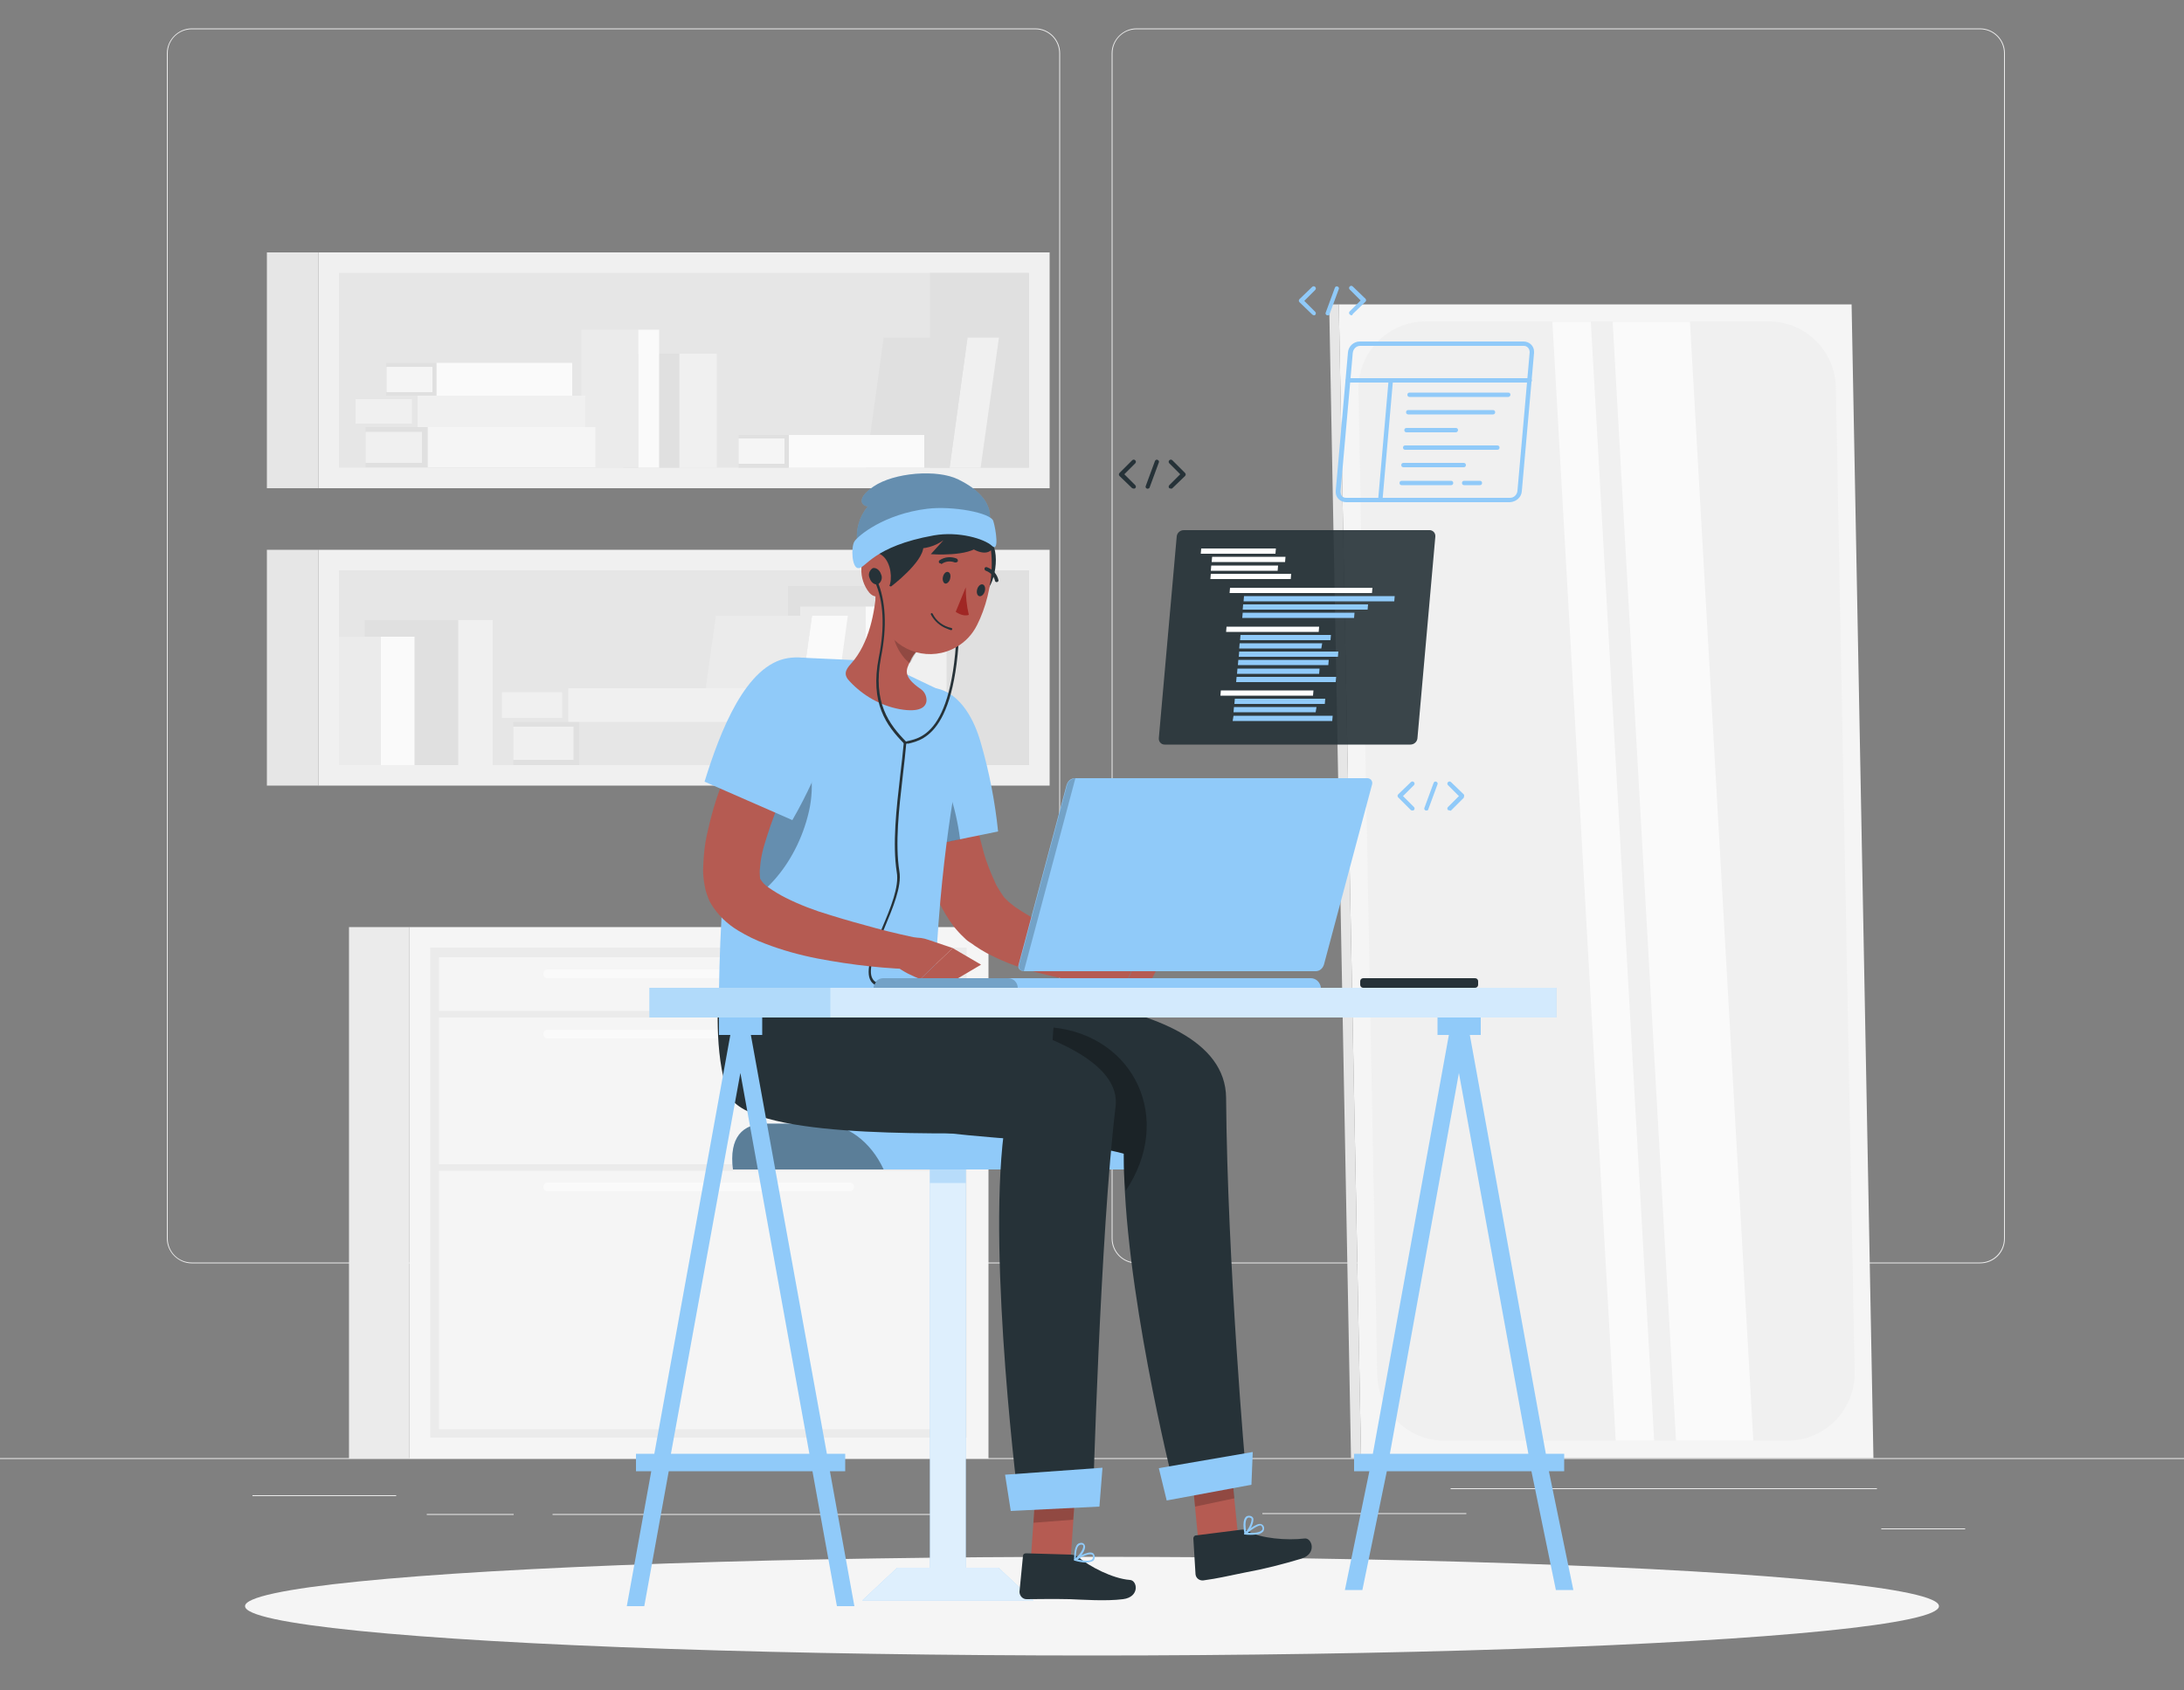 <?xml version="1.0" encoding="utf-8"?>
<!-- Generator: Adobe Illustrator 27.1.1, SVG Export Plug-In . SVG Version: 6.00 Build 0)  -->
<svg version="1.1" id="Layer_1" xmlns="http://www.w3.org/2000/svg" xmlns:xlink="http://www.w3.org/1999/xlink" x="0px" y="0px"
	 viewBox="0 0 500 387" style="enable-background:new 0 0 500 387;" xml:space="preserve">
<rect x="0" y="0" width="500" height="387" fill="#808080" stroke="none"/>
<style type="text/css">
	.st0{fill:#EBEBEB;}
	.st1{fill:#F5F5F5;}
	.st2{fill:#FAFAFA;}
	.st3{fill:#F0F0F0;}
	.st4{fill:#E6E6E6;}
	.st5{fill:#E0E0E0;}
	.st6{fill:#90CAF9;}
	.st7{opacity:0.5;fill:#263238;enable-background:new    ;}
	.st8{opacity:0.7;fill:#FFFFFF;enable-background:new    ;}
	.st9{opacity:0.5;fill:#90CAF9;enable-background:new    ;}
	.st10{fill:#B55B52;}
	.st11{fill:#263238;}
	.st12{opacity:0.2;enable-background:new    ;}
	.st13{opacity:0.3;enable-background:new    ;}
	.st14{fill:#A02724;}
	.st15{opacity:0.6;fill:#FFFFFF;enable-background:new    ;}
	.st16{opacity:0.9;fill:#263238;enable-background:new    ;}
	.st17{fill:#FFFFFF;}
</style>
<g id="freepik--background-complete--inject-2">
	<rect y="333.9" class="st0" width="500" height="0.2"/>
	<rect x="332.1" y="340.8" class="st0" width="97.6" height="0.2"/>
	<rect x="289" y="346.5" class="st0" width="46.7" height="0.2"/>
	<rect x="430.7" y="350" class="st0" width="19.2" height="0.2"/>
	<rect x="126.5" y="346.7" class="st0" width="92.5" height="0.2"/>
	<rect x="97.7" y="346.7" class="st0" width="19.9" height="0.2"/>
	<rect x="57.8" y="342.4" class="st0" width="32.9" height="0.2"/>
	<path class="st0" d="M237,289.3H43.9c-3.1,0-5.7-2.6-5.7-5.7V12.2c0-3.1,2.6-5.7,5.7-5.7H237c3.2,0,5.7,2.6,5.7,5.7c0,0,0,0,0,0
		v271.4C242.7,286.8,240.2,289.3,237,289.3z M43.9,6.7c-3,0-5.5,2.4-5.5,5.5v271.4c0,3,2.4,5.5,5.5,5.5H237c3,0,5.5-2.4,5.5-5.5
		V12.2c0-3-2.4-5.5-5.5-5.5H43.9z"/>
	<path class="st0" d="M453.3,289.3H260.2c-3.2,0-5.7-2.6-5.7-5.7V12.2c0-3.1,2.6-5.7,5.7-5.7h193.1c3.1,0,5.7,2.5,5.7,5.7v271.4
		C459,286.8,456.5,289.3,453.3,289.3z M260.2,6.7c-3,0-5.5,2.4-5.5,5.5v271.4c0,3,2.4,5.5,5.5,5.5h193.1c3,0,5.5-2.4,5.5-5.5V12.2
		c0-3-2.4-5.5-5.5-5.5H260.2z"/>
	<rect x="79.9" y="212.3" class="st0" width="13.8" height="121.7"/>
	<rect x="93.7" y="212.3" class="st1" width="132.6" height="121.7"/>
	<rect x="98.5" y="217" class="st0" width="122.8" height="112.2"/>
	<rect x="100.5" y="219.2" class="st1" width="118.8" height="12.3"/>
	<rect x="100.5" y="233" class="st1" width="118.8" height="33.6"/>
	<rect x="100.5" y="268.1" class="st1" width="118.8" height="59.2"/>
	<path class="st2" d="M194.5,272.8h-69.1c-0.6,0-1-0.4-1-1l0,0c0-0.6,0.4-1,1-1h69.1c0.6,0,1,0.4,1,1l0,0
		C195.5,272.4,195.1,272.8,194.5,272.8z"/>
	<path class="st2" d="M194.5,237.8h-69.1c-0.6,0-1-0.4-1-1l0,0c0-0.6,0.4-1,1-1h69.1c0.6,0,1,0.4,1,1l0,0
		C195.5,237.4,195.1,237.8,194.5,237.8z"/>
	<path class="st2" d="M194.5,224h-69.1c-0.6,0-1-0.4-1-1l0,0c0-0.6,0.4-1,1-1h69.1c0.6,0,1,0.4,1,1l0,0
		C195.5,223.6,195.1,224,194.5,224z"/>
	<rect x="72.9" y="125.9" class="st3" width="167.4" height="54"/>
	<rect x="77.6" y="130.6" class="st4" width="157.9" height="44.6"/>
	<rect x="212.9" y="130.6" class="st5" width="22.7" height="44.6"/>
	<rect x="61.1" y="125.9" class="st4" width="11.8" height="54"/>
	<rect x="206.8" y="134.2" class="st3" width="9.9" height="41"/>
	<rect x="180.4" y="134.2" class="st5" width="26.4" height="41"/>
	<rect x="198.1" y="138.9" class="st2" width="5.6" height="36.3"/>
	<rect x="183.2" y="138.9" class="st0" width="14.9" height="36.3"/>
	<polygon class="st2" points="181.1,175.2 189.4,175.2 194.1,141 185.9,141 	"/>
	<polygon class="st0" points="181.1,175.2 159.1,175.2 163.9,141 185.9,141 	"/>
	<rect x="132.6" y="165.3" class="st4" width="41" height="9.9"/>
	<rect x="117.5" y="165.3" class="st5" width="15.1" height="9.9"/>
	<rect x="117.5" y="166.4" class="st3" width="13.8" height="7.6"/>
	<rect x="130.1" y="157.6" class="st3" width="41" height="7.7"/>
	<rect x="114.9" y="157.6" class="st4" width="15.1" height="7.7"/>
	<rect x="114.9" y="158.5" class="st3" width="13.8" height="5.9"/>
	<rect x="104.8" y="142" class="st3" width="8" height="33.2"/>
	<rect x="83.5" y="142" class="st5" width="21.4" height="33.2"/>
	<rect x="87.2" y="145.8" class="st2" width="7.7" height="29.4"/>
	<rect x="77.6" y="145.8" class="st0" width="9.6" height="29.4"/>
	<rect x="72.9" y="57.8" class="st3" width="167.4" height="54"/>
	<rect x="77.6" y="62.5" class="st4" width="157.9" height="44.6"/>
	<rect x="212.9" y="62.5" class="st5" width="22.7" height="44.6"/>
	<rect x="61.1" y="57.8" class="st4" width="11.8" height="54"/>
	<rect x="155.5" y="81" class="st3" width="8.6" height="26.1"/>
	<rect x="142.7" y="81" class="st5" width="12.8" height="26.1"/>
	<rect x="146.1" y="75.5" class="st2" width="4.8" height="31.6"/>
	<rect x="133.1" y="75.5" class="st0" width="12.9" height="31.6"/>
	<polygon class="st3" points="217.4,107.1 224.5,107.1 228.7,77.3 221.5,77.3 	"/>
	<polygon class="st5" points="217.4,107.1 198.2,107.1 202.3,77.3 221.5,77.3 	"/>
	<rect x="97.9" y="97.8" class="st1" width="38.4" height="9.2"/>
	<rect x="83.7" y="97.8" class="st5" width="14.2" height="9.2"/>
	<rect x="83.7" y="98.9" class="st3" width="12.9" height="7.1"/>
	<rect x="99.9" y="83.1" class="st2" width="31.1" height="7.5"/>
	<rect x="88.4" y="83.1" class="st5" width="11.5" height="7.5"/>
	<rect x="88.5" y="84" class="st1" width="10.5" height="5.8"/>
	<rect x="180.5" y="99.6" class="st2" width="31.1" height="7.5"/>
	<rect x="169.1" y="99.6" class="st5" width="11.5" height="7.5"/>
	<rect x="169.1" y="100.4" class="st1" width="10.5" height="5.8"/>
	<rect x="95.6" y="90.6" class="st3" width="38.4" height="7.2"/>
	<rect x="81.4" y="90.6" class="st4" width="14.2" height="7.2"/>
	<rect x="81.4" y="91.4" class="st3" width="12.9" height="5.6"/>
	<polygon class="st1" points="306.5,69.7 423.9,69.7 428.9,333.9 311.6,333.9 	"/>
	<path class="st3" d="M424.6,314.2l-4.3-225.5c-0.2-8.4-7-15.1-15.4-15.1h-78.5c-8.5,0-15.4,6.9-15.4,15.4c0,0.1,0,0.2,0,0.3
		l4.3,225.5c0.2,8.4,7,15.1,15.4,15.1h78.5c8.5,0,15.4-6.9,15.4-15.4C424.6,314.4,424.6,314.3,424.6,314.2z"/>
	<polygon class="st4" points="306.5,69.7 304.3,69.7 309.3,333.9 311.6,333.9 	"/>
	<polygon class="st2" points="369.2,73.7 386.9,73.7 401.4,329.9 383.7,329.9 	"/>
	<polygon class="st2" points="355.4,73.7 364.2,73.7 378.7,329.9 369.9,329.9 	"/>
</g>
<g id="freepik--Shadow--inject-2">
	<ellipse id="freepik--path--inject-2" class="st1" cx="250" cy="367.8" rx="193.9" ry="11.3"/>
</g>
<g id="freepik--Character--inject-2">
	<path class="st6" d="M182.3,267.8h86.2c-3-6.5-8.5-10.5-14.4-10.5h-67L182.3,267.8z"/>
	<path class="st6" d="M167.8,267.8h34.5c-3-6.5-8.5-10.5-14.4-10.5h-12.2C169.8,257.2,166.9,260.6,167.8,267.8L167.8,267.8z"/>
	<path class="st7" d="M167.8,267.8h34.5c-3-6.5-8.5-10.5-14.4-10.5h-12.2C169.8,257.2,166.9,260.6,167.8,267.8L167.8,267.8z"/>
	<polygon class="st6" points="228.6,359 221.1,359 221.1,267.8 212.9,267.8 212.9,359 205.4,359 197.4,366.5 212.9,366.5 
		221.1,366.5 236.6,366.5 	"/>
	<polygon class="st8" points="228.6,359 221.1,359 221.1,267.8 212.9,267.8 212.9,359 205.4,359 197.4,366.5 212.9,366.5 
		221.1,366.5 236.6,366.5 	"/>
	<rect x="212.9" y="267.8" class="st9" width="8.2" height="3.1"/>
	<polygon class="st10" points="274.7,356.5 283.7,354.2 281.5,332.7 272.6,335 	"/>
	<path class="st11" d="M284.1,350.3l-10.3,1.3c-0.4,0-0.6,0.4-0.6,0.7c0,0,0,0,0,0l0.5,8.2c0.1,0.9,0.9,1.5,1.8,1.4
		c3.6-0.5,5-0.9,9.5-1.8c4.4-0.8,8.7-1.9,13-3.2c3.6-1.2,2.3-4.8,0.7-4.6c-4,0.5-10.2,0-13-1.7C285.2,350.3,284.6,350.2,284.1,350.3
		z"/>
	<polygon class="st12" points="272.6,335 281.6,332.7 282.6,343.1 273.6,345 	"/>
	<path class="st11" d="M214,227.1c0,0,66.5-2.2,66.7,24.3c0.3,38.1,4.5,85.4,4.5,85.4l-16.7,2.5c0,0-11.4-45.4-11.2-75.1
		c-18.7-5.3-67.2-1.8-72.9-17.3c-4.7-12.7-2.2-19.7-2.2-19.7H214z"/>
	<path class="st13" d="M241.2,235.3c0,0-2,15.2,4.9,26.8c3.7,0.4,7.4,1.1,11.1,2c0,2.9,0.1,5.8,0.5,8.6
		C268.8,256.2,259.7,237.3,241.2,235.3z"/>
	<polygon class="st6" points="267.1,343.6 286.5,340 286.8,332.5 265.3,336.2 	"/>
	<path class="st6" d="M287.5,351.4c-0.8,0.1-1.7,0.1-2.5,0c-0.1,0-0.2-0.1-0.2-0.1c0-0.1,0-0.2,0.1-0.2c0.3-0.2,2.6-2.4,3.8-2.1
		c0.3,0.1,0.5,0.3,0.6,0.5c0.2,0.4,0.1,0.9-0.1,1.2C288.7,351.2,288.1,351.4,287.5,351.4z M285.6,351c1.7,0.1,2.9-0.1,3.3-0.6
		c0.2-0.2,0.2-0.5,0-0.8c0-0.1-0.1-0.2-0.3-0.3C288,349.3,286.6,350.2,285.6,351L285.6,351z"/>
	<path class="st6" d="M285.1,351.4L285.1,351.4c-0.2,0-0.2-0.1-0.2-0.2c0-0.1-0.6-2.7,0.2-3.7c0.2-0.3,0.5-0.4,0.9-0.4
		c0.4,0,0.7,0.2,0.9,0.5c0.3,1-0.8,3.1-1.6,3.7L285.1,351.4z M285.9,347.5c-0.2,0-0.3,0.1-0.4,0.2c-0.5,0.6-0.4,2.1-0.2,3
		c0.7-0.8,1.4-2.4,1.2-3C286.4,347.7,286.3,347.5,285.9,347.5L285.9,347.5z"/>
	<polygon class="st10" points="235.9,358.5 245.1,357.3 246.6,335.5 237.4,336.7 	"/>
	<path class="st11" d="M245.3,356l-10.4-0.3c-0.4,0-0.7,0.2-0.7,0.6l-0.8,8.2c0,0.9,0.7,1.7,1.6,1.7c3.6,0,5.3-0.1,9.9,0
		c2.8,0.1,8.3,0.5,12.2,0s3.3-4.3,1.6-4.4c-4-0.3-9.3-3.1-11.8-5.2C246.4,356.2,245.9,356.1,245.3,356z"/>
	<path class="st6" d="M248.5,357.8c-0.8,0-1.7-0.2-2.4-0.4c-0.1,0-0.1-0.1-0.2-0.2c0-0.1,0-0.2,0.1-0.2c0.3-0.2,3-1.9,4.1-1.4
		c0.3,0.1,0.4,0.4,0.5,0.6c0.1,0.4,0,0.9-0.3,1.2C249.8,357.7,249.1,357.8,248.5,357.8z M246.7,357.1c1.6,0.4,2.9,0.4,3.3,0
		c0.2-0.2,0.3-0.5,0.2-0.8c0-0.1-0.1-0.3-0.2-0.3C249.3,355.7,247.8,356.4,246.7,357.1L246.7,357.1z"/>
	<path class="st6" d="M246.1,357.4c0,0-0.1,0-0.1,0c-0.1,0-0.1-0.1-0.1-0.2c0-0.1-0.1-2.8,0.8-3.6c0.2-0.2,0.6-0.3,0.9-0.3
		c0.4,0,0.7,0.3,0.8,0.7c0.2,1-1.2,2.9-2.2,3.4C246.2,357.4,246.2,357.4,246.1,357.4z M247.5,353.7c-0.2,0-0.3,0.1-0.5,0.2
		c-0.6,0.5-0.7,2-0.7,2.9c0.8-0.7,1.8-2.1,1.7-2.8c0-0.1-0.1-0.3-0.4-0.3L247.5,353.7z"/>
	<polygon class="st12" points="237.4,336.7 246.6,335.5 245.7,348 236.6,348.7 	"/>
	<path class="st11" d="M191.4,227.1c0,0,66.4,6.3,64,26.3c-3.5,28.8-5.2,90.9-5.2,90.9l-16.9,0.7c0,0-7.2-56-3.5-85.5
		c-17.2,0-59.2,1.2-63.1-9.1c-3.4-9.1-2.2-23.2-2.2-23.2L191.4,227.1z"/>
	<polygon class="st6" points="231.4,346 251.7,345 252.4,336.1 230.1,337.7 	"/>
	<path class="st10" d="M220.1,167.4l0.6,4.6c0.2,1.6,0.4,3.1,0.7,4.7c0.5,3.1,1,6.2,1.6,9.2s1.3,6,2.1,8.9c0.7,2.7,1.8,5.3,3,7.9
		c0.5,0.9,1.1,1.8,1.7,2.7c0.1,0.1,0.3,0.3,0.5,0.5s0.4,0.4,0.6,0.6c0.5,0.4,1,0.8,1.5,1.2c2.4,1.6,4.9,3.1,7.5,4.3
		c5.7,2.6,11.6,4.8,17.5,6.7l-1.1,6.9c-3.4-0.1-6.8-0.4-10.2-1c-1.7-0.3-3.4-0.6-5-1s-3.4-0.8-5.1-1.3c-3.5-1-7-2.4-10.2-4.1
		c-0.9-0.5-1.7-1-2.6-1.6c-0.4-0.3-0.8-0.6-1.3-0.9c-0.5-0.3-0.9-0.7-1.3-1.1c-1.6-1.5-3-3.3-4.1-5.2c-1.9-3.2-3.4-6.7-4.6-10.2
		c-1.1-3.3-2.1-6.7-2.9-10.1c-0.8-3.4-1.4-6.7-1.9-10.1c-0.3-1.7-0.5-3.4-0.7-5s-0.4-3.3-0.5-5.2L220.1,167.4z"/>
	<path class="st6" d="M206.1,160.7c6.8-6.6,15.1-2.7,18.5,9.6c1.9,6.6,3.2,13.3,3.9,20.1l-21.5,4.4
		C203,183.2,199.1,167.4,206.1,160.7z"/>
	<path class="st13" d="M213,174.1c-1.5-1.4-5.9,4.8-8.6,12.5c0.8,2.9,1.6,5.7,2.5,8.3l12.9-2.7C218.8,184.5,216.4,177.2,213,174.1z"
		/>
	<path class="st10" d="M256.2,216.8l5.1,0.3l-4.1,9.4c0,0-8.8-0.2-8.6-4.5l1.6-2.1C251.7,218,253.9,216.9,256.2,216.8z"/>
	<polygon class="st10" points="266.9,217.9 262.5,226.5 257.3,226.5 261.4,217.1 	"/>
	<path class="st6" d="M206.9,154.1l-10.3-2.9l-13.2-0.6c-4.1-0.2-7.9,2.4-9.2,6.3c-2.5,7.7-4.9,18.9-6.5,28.5
		c-1.9,10.8-2.9,27-3.1,41.7H214c1.1-30.7,5-48.9,6.8-59c0.7-4-1.4-8.1-5.1-9.8L206.9,154.1z"/>
	<path class="st13" d="M172.6,162.2c-1.9,7-3.6,15.6-5,23.1c-1.2,7.7-2,15.5-2.4,23.3c8.1-0.8,17.1-10.2,20-22.8
		C188,173.5,181.4,160.7,172.6,162.2z"/>
	<path class="st10" d="M200.7,134.5l4,6.1l5.4,8.3c-0.7,0.7-1.3,1.5-1.7,2.5c-1,2-1.8,3.5,2.4,6.4c0.9,0.6,1.4,1.7,1.3,2.8
		c-0.2,1.3-1.5,2.6-6.1,1.8c-4.4-0.8-8.4-3.1-11.4-6.3c-1.5-1.5-1.2-2.6,0.3-4.2C199,147.3,200.3,140.2,200.7,134.5z"/>
	<path class="st12" d="M208.8,146.8l-3.3-5.9l-0.2,0.5c-0.3,0.7-0.5,1.5-0.7,2.3c-0.6,2.6,1.4,6.4,3.7,8.2l0.3-0.5
		c0.4-0.9,0.9-1.7,1.5-2.4c0,0,0.1-0.1,0.1-0.1L208.8,146.8z"/>
	<path class="st11" d="M207.2,170.4c-0.2,0-0.3-0.2-0.3-0.3c0-0.1,0.1-0.2,0.2-0.2l0.7-0.2c3.6-0.8,12.1-2.6,11.3-35.2
		c0-0.2,0.1-0.3,0.3-0.3l0,0c0.2,0,0.3,0.1,0.3,0.3c0.8,33-8,34.9-11.8,35.8C207.8,170.2,207.5,170.3,207.2,170.4L207.2,170.4z"/>
	<path class="st11" d="M227.6,125.4c-1.5-4.4-6.7-1.5-6.7-1.5s-0.1,9.1,2.7,11.5S229,129.8,227.6,125.4z"/>
	<path class="st10" d="M202.1,123.6c-1.6,9.1-3,14.3,0.4,20.1c3.3,5.8,10.6,7.8,16.4,4.5c2.1-1.2,3.7-2.9,4.8-5.1
		c3.8-7.5,5.8-21-2-27c-5.2-4.2-12.8-3.3-17,1.9C203.3,119.6,202.4,121.6,202.1,123.6z"/>
	<path class="st11" d="M200.4,129c-2.4,3.9,3.6,5.3,3.6,5.3s7.3-5.5,7.4-9.1C211.6,121.5,202.3,125.9,200.4,129z"/>
	<path class="st11" d="M198,130.4c-1.2-1-2.5-4.8-1.5-8.2s4.2-7,7.1-5.8c1.1-3.1,15.9-6.9,20.9,0c5.8,8.1,2.8,12.2-2.1,9.1l-8.8-2.9
		L198,130.4z"/>
	<path class="st11" d="M224.4,124.8c-2.4,2.8-11.3,2.1-11.3,2.1l2.9-3.2c-1.9,1.4-4.4,2.1-6.8,1.9c-4.4-0.2-2-4.7-2-4.7
		S228.8,119.5,224.4,124.8z"/>
	<path class="st10" d="M197.2,130.2c-0.1,2,0.6,4,1.8,5.5c1.7,2,4.2,0.4,4.8-2.1c0.5-2.2-0.2-5.6-2.3-6.7
		C199.3,125.9,197.3,127.7,197.2,130.2z"/>
	<path class="st6" d="M196.3,124.4c-0.5-3,0.4-6.1,2.4-8.5c-0.8,0.2-3.4-1.3,1.3-4.5s14.6-4,19.4-1.6c9.6,4.7,6.9,10.3,6.9,10.3
		L196.3,124.4z"/>
	<path class="st13" d="M196.3,124.4c-0.5-3,0.4-6.1,2.4-8.5c-0.8,0.2-3.4-1.3,1.3-4.5s14.6-4,19.4-1.6c9.6,4.7,6.9,10.3,6.9,10.3
		L196.3,124.4z"/>
	<path class="st6" d="M196.5,130.1c1.7,0.1,3.3-5,17.3-7.5c5.7-1,11.6,0.8,13.3,2.4s0.9-3.8,0.3-5.7s-9.4-3.5-15.1-2.8
		c-9.9,1.2-15.9,6.2-16.7,7.5S195,130.1,196.5,130.1z"/>
	<path class="st11" d="M201.7,131.5c0.4,0.8,0.1,1.8-0.7,2.3c-0.7,0.2-1.6-0.4-1.9-1.4c-0.4-0.8-0.1-1.8,0.7-2.3
		C200.5,129.9,201.4,130.5,201.7,131.5z"/>
	<path class="st11" d="M202.9,226.1c-1.7,0-2.9-0.5-3.5-1.4c-1.5-2.3,0.4-7,2.5-12.1c2-4.7,4-9.6,3.4-12.9c-1-6.4-0.1-14.4,0.8-22.2
		c0.3-2.6,0.6-5,0.8-7.3c-3.9-4-7.8-9.1-5.7-19.7c1.4-7,1.1-12.8-0.9-17.3c-0.1-0.1,0-0.3,0.1-0.4c0,0,0,0,0,0
		c0.1-0.1,0.3,0,0.4,0.1c2,4.6,2.3,10.6,0.9,17.6c-2,10.4,1.9,15.4,5.7,19.3c0.1,0.1,0.1,0.1,0.1,0.2c-0.2,2.4-0.5,4.9-0.8,7.5
		c-0.9,7.7-1.8,15.7-0.8,22c0.6,3.5-1.5,8.4-3.5,13.2s-3.9,9.5-2.6,11.5c0.5,0.8,1.5,1.2,3,1.2c0.2,0,0.3,0.1,0.3,0.3
		C203.1,225.9,203,226.1,202.9,226.1L202.9,226.1z"/>
	<path class="st11" d="M215.9,132c-0.2,0.7,0,1.4,0.4,1.6s1-0.3,1.2-1s0.1-1.4-0.4-1.6S216.1,131.3,215.9,132z"/>
	
		<ellipse transform="matrix(0.287 -0.958 0.958 0.287 30.601 311.539)" class="st11" cx="224.6" cy="135.2" rx="1.4" ry="0.9"/>
	<path class="st14" d="M221.1,134.5c0,2.1,0.2,4.2,0.7,6.3c-1.4,0.5-3-0.7-3-0.7L221.1,134.5z"/>
	<path class="st11" d="M216.9,144c-1.7-0.6-3-1.8-3.8-3.3c0-0.1,0-0.2,0.1-0.3c0.1,0,0.2,0,0.3,0.1c0,0,0,0,0,0
		c0.8,1.7,2.4,2.9,4.3,3.3c0.1,0,0.2,0.1,0.2,0.3c0,0.1-0.1,0.2-0.3,0.2C217.4,144.2,217.1,144.1,216.9,144z"/>
	<path class="st11" d="M215.2,129c-0.1,0-0.1-0.1-0.2-0.1c-0.1-0.2-0.1-0.5,0.1-0.6c0,0,0,0,0,0c1.2-0.8,2.6-0.9,3.9-0.4
		c0.2,0.1,0.3,0.3,0.3,0.6c-0.1,0.2-0.3,0.3-0.6,0.3c0,0,0,0-0.1,0c-1-0.4-2.2-0.3-3.1,0.4C215.5,129,215.3,129,215.2,129z"/>
	<path class="st11" d="M225.4,130.3c0-0.1,0-0.1,0-0.2c0.1-0.2,0.3-0.3,0.6-0.2c1.3,0.5,2.3,1.6,2.6,3c0,0.2-0.2,0.4-0.4,0.4
		c-0.2,0-0.4-0.1-0.4-0.3c-0.3-1.1-1-1.9-2.1-2.3C225.5,130.6,225.4,130.5,225.4,130.3z"/>
	<path class="st10" d="M188,164.3c-0.8,1.5-1.7,3.2-2.6,4.8s-1.7,3.3-2.5,5c-1.6,3.3-3.2,6.7-4.6,10c-1.4,3.3-2.5,6.6-3.5,10
		c-0.4,1.5-0.7,3-0.8,4.6c-0.2,1.3,0.1,2.8,0,2.5c0.5,0.8,1.1,1.5,1.9,2c1.3,0.9,2.6,1.7,4,2.4c3.2,1.6,6.6,2.9,10,3.9
		c3.5,1.1,7.1,2.1,10.8,3.1s7.4,1.8,11.1,2.6L211,222c-8-0.1-15.9-1-23.8-2.5c-4.1-0.8-8.1-1.9-12-3.4c-2.2-0.8-4.2-1.8-6.2-3
		c-2.5-1.5-4.7-3.6-6.2-6.1c-0.5-0.8-0.8-1.7-1.1-2.6l-0.2-0.7l-0.1-0.5c-0.1-0.4-0.1-0.7-0.2-1.1c-0.2-1.3-0.3-2.6-0.2-3.9
		c0.1-2.3,0.3-4.6,0.8-6.9c0.9-4.1,2-8.2,3.6-12.1c1.4-3.8,3.1-7.5,4.8-11.2c0.9-1.8,1.8-3.6,2.7-5.4c0.9-1.8,1.9-3.5,3-5.3
		L188,164.3z"/>
	<path class="st6" d="M180.4,150.7c9.3-1.4,13.9,6.6,9.5,18.5c-2.3,6.5-5.1,12.7-8.5,18.6l-20.1-8.8
		C164.9,167.3,170.8,152.2,180.4,150.7z"/>
	<path class="st10" d="M212.5,215.2l5.6,1.9l-7.4,7.1c0,0-9.1-3.2-7.2-7.2l2.3-1.3C207.8,214.6,210.3,214.4,212.5,215.2z"/>
	<polygon class="st10" points="224.6,220.9 216.3,225.8 210.7,224.2 218.1,217.1 	"/>
</g>
<g id="freepik--Desk--inject-2">
	<rect x="148.7" y="226.2" class="st6" width="207.6" height="6.8"/>
	<rect x="148.7" y="226.2" class="st15" width="207.6" height="6.8"/>
	<rect x="148.7" y="226.2" class="st9" width="41.4" height="6.8"/>
	<path class="st6" d="M300.1,224h-97.8c-1.2,0-2.2,1-2.2,2.2h102.3C302.3,225,301.3,224,300.1,224z"/>
	<path class="st6" d="M313,178.2h-66.9c-0.9,0-1.6,0.6-1.9,1.5l-11,41.2c-0.2,0.6,0.1,1.2,0.7,1.4c0.1,0.1,0.3,0.1,0.4,0.1h66.9
		c0.9,0,1.6-0.6,1.9-1.5l11-41.2c0.2-0.6-0.1-1.2-0.6-1.4C313.3,178.2,313.2,178.2,313,178.2z"/>
	<path class="st12" d="M244.3,179.7l-11,41.2c-0.2,0.6,0.1,1.2,0.7,1.4c0.1,0.1,0.3,0.1,0.4,0.1l11.8-44.2
		C245.3,178.3,244.5,178.9,244.3,179.7z"/>
	<path class="st12" d="M230.8,224h-28.6c-1.2,0-2.2,1-2.2,2.2h33C233,225,232,224,230.8,224z"/>
	<path class="st6" d="M191.6,367.8h4l-5.6-30.9h3.5v-4h-4.2l-17.4-95.9h2.6v-4h-9.9v4h2.6l-17.4,95.9h-4.2v4h3.5l-5.6,30.9h4
		l5.6-30.9H186L191.6,367.8z M153.6,332.9l15.9-87.2l15.8,87.2H153.6z"/>
	<path class="st6" d="M356.2,364.1h4l-5.6-27.2h3.5v-4h-4.2l-17.4-95.9h2.5v-4h-9.9v4h2.6l-17.4,95.9H310v4h3.5l-5.6,27.2h4
		l5.6-27.2h33.1L356.2,364.1z M318.2,332.9l15.8-87.2l15.9,87.2H318.2z"/>
	<path class="st11" d="M312.1,224h25.6c0.4,0,0.7,0.3,0.7,0.7v0.8c0,0.4-0.3,0.7-0.7,0.7h-25.6c-0.4,0-0.7-0.3-0.7-0.7v-0.8
		C311.4,224.3,311.7,224,312.1,224z"/>
</g>
<g id="freepik--Coding--inject-2">
	<path class="st16" d="M266.6,170.5c-0.7,0-1.3-0.6-1.3-1.3c0-0.1,0-0.1,0-0.2l4.1-46.2c0.1-0.8,0.8-1.4,1.6-1.4h56.3
		c0.7,0,1.3,0.6,1.3,1.3c0,0.1,0,0.1,0,0.2l-4.1,46.2c-0.1,0.8-0.8,1.4-1.6,1.4H266.6z"/>
	<polygon class="st17" points="314.1,135.8 281.5,135.8 281.6,134.6 314.2,134.6 	"/>
	<polygon class="st6" points="319.2,137.7 284.7,137.7 284.8,136.5 319.3,136.5 	"/>
	<polygon class="st6" points="313.1,139.6 284.5,139.6 284.6,138.4 313.2,138.4 	"/>
	<polygon class="st6" points="310,141.5 284.4,141.5 284.5,140.3 310.1,140.3 	"/>
	<polygon class="st17" points="301.9,144.7 280.7,144.7 280.8,143.5 302,143.5 	"/>
	<polygon class="st6" points="306.4,149.2 283.7,149.2 283.6,150.4 306.3,150.4 	"/>
	<polygon class="st6" points="302.7,147.3 283.8,147.3 283.7,148.5 302.5,148.5 	"/>
	<polygon class="st6" points="304.7,145.4 284,145.4 283.9,146.6 304.6,146.6 	"/>
	<polygon class="st17" points="300.6,159.3 279.4,159.3 279.5,158.1 300.7,158.1 	"/>
	<polygon class="st6" points="305.1,163.9 282.4,163.9 282.2,165.1 305,165.1 	"/>
	<polygon class="st6" points="301.4,161.9 282.5,161.9 282.4,163.1 301.2,163.1 	"/>
	<polygon class="st6" points="303.4,160 282.7,160 282.6,161.2 303.3,161.2 	"/>
	<polygon class="st17" points="292,126.8 274.9,126.8 275,125.6 292.1,125.6 	"/>
	<polygon class="st17" points="295.6,131.4 277.2,131.4 277.1,132.6 295.5,132.6 	"/>
	<polygon class="st17" points="292.6,129.5 277.3,129.5 277.2,130.7 292.5,130.7 	"/>
	<polygon class="st17" points="294.3,127.5 277.5,127.5 277.4,128.7 294.2,128.7 	"/>
	<polygon class="st6" points="305.9,155 283.1,155 283,156.2 305.8,156.2 	"/>
	<polygon class="st6" points="302.1,153.1 283.3,153.1 283.2,154.3 302,154.3 	"/>
	<polygon class="st6" points="304.2,151.1 283.5,151.1 283.4,152.3 304.1,152.3 	"/>
	<path class="st6" d="M345.7,115h-37.5c-1.3,0-2.4-1-2.4-2.3c0-0.1,0-0.2,0-0.3l2.8-31.7c0.1-1.4,1.3-2.5,2.7-2.5h37.5
		c1.3,0,2.4,1,2.4,2.3c0,0.1,0,0.2,0,0.3l-2.8,31.7C348.3,113.9,347.1,114.9,345.7,115z M311.4,79.2c-0.9,0-1.6,0.7-1.7,1.6
		l-2.8,31.7c0,0.4,0.1,0.8,0.3,1.1c0.3,0.3,0.6,0.4,1,0.4h37.5c0.9,0,1.6-0.7,1.7-1.6l2.8-31.7c0-0.4-0.1-0.8-0.4-1.1
		c-0.3-0.3-0.6-0.4-1-0.4H311.4z"/>
	<path class="st6" d="M350.2,87.6h-41.6c-0.3,0-0.5-0.2-0.5-0.5s0.2-0.5,0.5-0.5h41.6c0.3,0,0.5,0.2,0.5,0.5
		C350.7,87.4,350.5,87.6,350.2,87.6z"/>
	<path class="st6" d="M316,115L316,115c-0.3,0-0.5-0.3-0.5-0.5c0,0,0,0,0,0l2.4-27.4c0-0.3,0.3-0.5,0.5-0.4c0.3,0,0.5,0.3,0.5,0.5
		c0,0,0,0,0,0l-2.4,27.4C316.4,114.8,316.2,115,316,115z"/>
	<path class="st6" d="M345.3,90.9h-22.6c-0.3,0-0.5-0.2-0.5-0.5s0.2-0.5,0.5-0.5h22.6c0.3,0,0.5,0.2,0.5,0.5
		C345.8,90.6,345.6,90.9,345.3,90.9z"/>
	<path class="st6" d="M341.8,94.9h-19.4c-0.3,0-0.5-0.2-0.5-0.5c0-0.3,0.2-0.5,0.5-0.5h19.4c0.3,0,0.5,0.2,0.5,0.5
		S342.1,94.9,341.8,94.9z"/>
	<path class="st6" d="M333.3,99H322c-0.3,0-0.5-0.2-0.5-0.5s0.2-0.5,0.5-0.5h11.3c0.3,0,0.5,0.2,0.5,0.5
		C333.8,98.7,333.6,99,333.3,99z"/>
	<path class="st6" d="M335.1,107h-13.8c-0.3,0-0.5-0.2-0.5-0.5c0-0.3,0.2-0.5,0.5-0.5h13.8c0.3,0,0.5,0.2,0.5,0.5
		C335.6,106.8,335.4,107,335.1,107z"/>
	<path class="st6" d="M332.2,111.1h-11.3c-0.3,0-0.5-0.2-0.5-0.5s0.2-0.5,0.5-0.5h11.3c0.3,0,0.5,0.2,0.5,0.5
		S332.5,111.1,332.2,111.1z"/>
	<path class="st6" d="M338.8,111.1h-3.6c-0.3,0-0.5-0.2-0.5-0.5s0.2-0.5,0.5-0.5h3.6c0.3,0,0.5,0.2,0.5,0.5S339.1,111.1,338.8,111.1
		z"/>
	<path class="st6" d="M342.8,103h-21.1c-0.3,0-0.5-0.2-0.5-0.5s0.2-0.5,0.5-0.5h21.1c0.3,0,0.5,0.2,0.5,0.5S343.1,103,342.8,103z"/>
	<path class="st11" d="M268.1,111.9c-0.1,0-0.3-0.1-0.4-0.1c-0.2-0.2-0.2-0.5,0-0.7l2.5-2.5l-2.5-2.5c-0.2-0.2-0.2-0.5,0-0.7
		c0.2-0.2,0.5-0.2,0.7,0l0,0l2.9,2.9c0.2,0.2,0.2,0.5,0,0.7l-2.9,2.8C268.4,111.8,268.3,111.9,268.1,111.9z"/>
	<path class="st11" d="M259.6,111.9c-0.1,0-0.3-0.1-0.4-0.1l-2.9-2.8c-0.2-0.2-0.2-0.5,0-0.7l2.9-2.9c0.2-0.2,0.5-0.2,0.7,0
		c0.2,0.2,0.2,0.5,0,0.7l0,0l-2.5,2.5l2.5,2.5c0.2,0.2,0.2,0.5,0,0.7C259.9,111.8,259.7,111.9,259.6,111.9z"/>
	<path class="st11" d="M262.8,111.9c-0.1,0-0.1,0-0.2,0c-0.3-0.1-0.4-0.4-0.3-0.6l2.1-5.7c0.1-0.3,0.4-0.4,0.6-0.3
		c0.3,0.1,0.4,0.4,0.3,0.6l-2.1,5.7C263.2,111.7,263,111.9,262.8,111.9z"/>
	<path class="st6" d="M331.9,185.6c-0.1,0-0.3-0.1-0.4-0.1c-0.2-0.2-0.2-0.5,0-0.7c0,0,0,0,0,0l2.5-2.5l-2.5-2.5
		c-0.2-0.2-0.2-0.5,0-0.7c0.2-0.2,0.5-0.2,0.7,0l0,0l2.9,2.8c0.1,0.1,0.1,0.2,0.1,0.4c0,0.1-0.1,0.3-0.1,0.4l-2.9,2.9
		C332.2,185.6,332.1,185.7,331.9,185.6z"/>
	<path class="st6" d="M323.4,185.6c-0.1,0-0.3,0-0.4-0.1l-2.9-2.9c-0.2-0.2-0.2-0.5,0-0.7l2.9-2.8c0.2-0.2,0.5-0.2,0.7,0
		c0,0,0,0,0,0c0.2,0.2,0.2,0.5,0,0.7l-2.5,2.5l2.5,2.5c0.2,0.2,0.2,0.5,0,0.7C323.6,185.6,323.5,185.6,323.4,185.6z"/>
	<path class="st6" d="M326.6,185.6c-0.1,0-0.1,0-0.2,0c-0.3-0.1-0.4-0.4-0.3-0.6c0,0,0,0,0,0l2.1-5.7c0.1-0.3,0.4-0.4,0.6-0.3
		c0.3,0.1,0.4,0.4,0.3,0.6l-2.1,5.7C327,185.5,326.8,185.6,326.6,185.6z"/>
	<path class="st6" d="M309.4,72.2c-0.1,0-0.3-0.1-0.4-0.2c-0.2-0.2-0.2-0.5,0-0.7l2.5-2.5l-2.5-2.5c-0.2-0.2-0.2-0.5,0-0.7
		c0.2-0.2,0.5-0.2,0.7,0l2.9,2.8c0.2,0.2,0.2,0.5,0,0.7l-2.9,2.8C309.6,72.2,309.5,72.2,309.4,72.2z"/>
	<path class="st6" d="M300.8,72.2c-0.1,0-0.3-0.1-0.4-0.2l-2.9-2.8c-0.2-0.2-0.2-0.5,0-0.7l2.9-2.8c0.2-0.2,0.5-0.2,0.7,0
		c0.2,0.2,0.2,0.5,0,0.7l-2.5,2.5l2.5,2.5c0.2,0.2,0.2,0.5,0,0.7C301.1,72.2,300.9,72.2,300.8,72.2z"/>
	<path class="st6" d="M304,72.2h-0.2c-0.3-0.1-0.4-0.4-0.3-0.6l2.1-5.7c0.1-0.3,0.4-0.4,0.6-0.3c0.3,0.1,0.4,0.4,0.3,0.6l-2.1,5.7
		C304.4,72.1,304.2,72.3,304,72.2z"/>
</g>
</svg>
